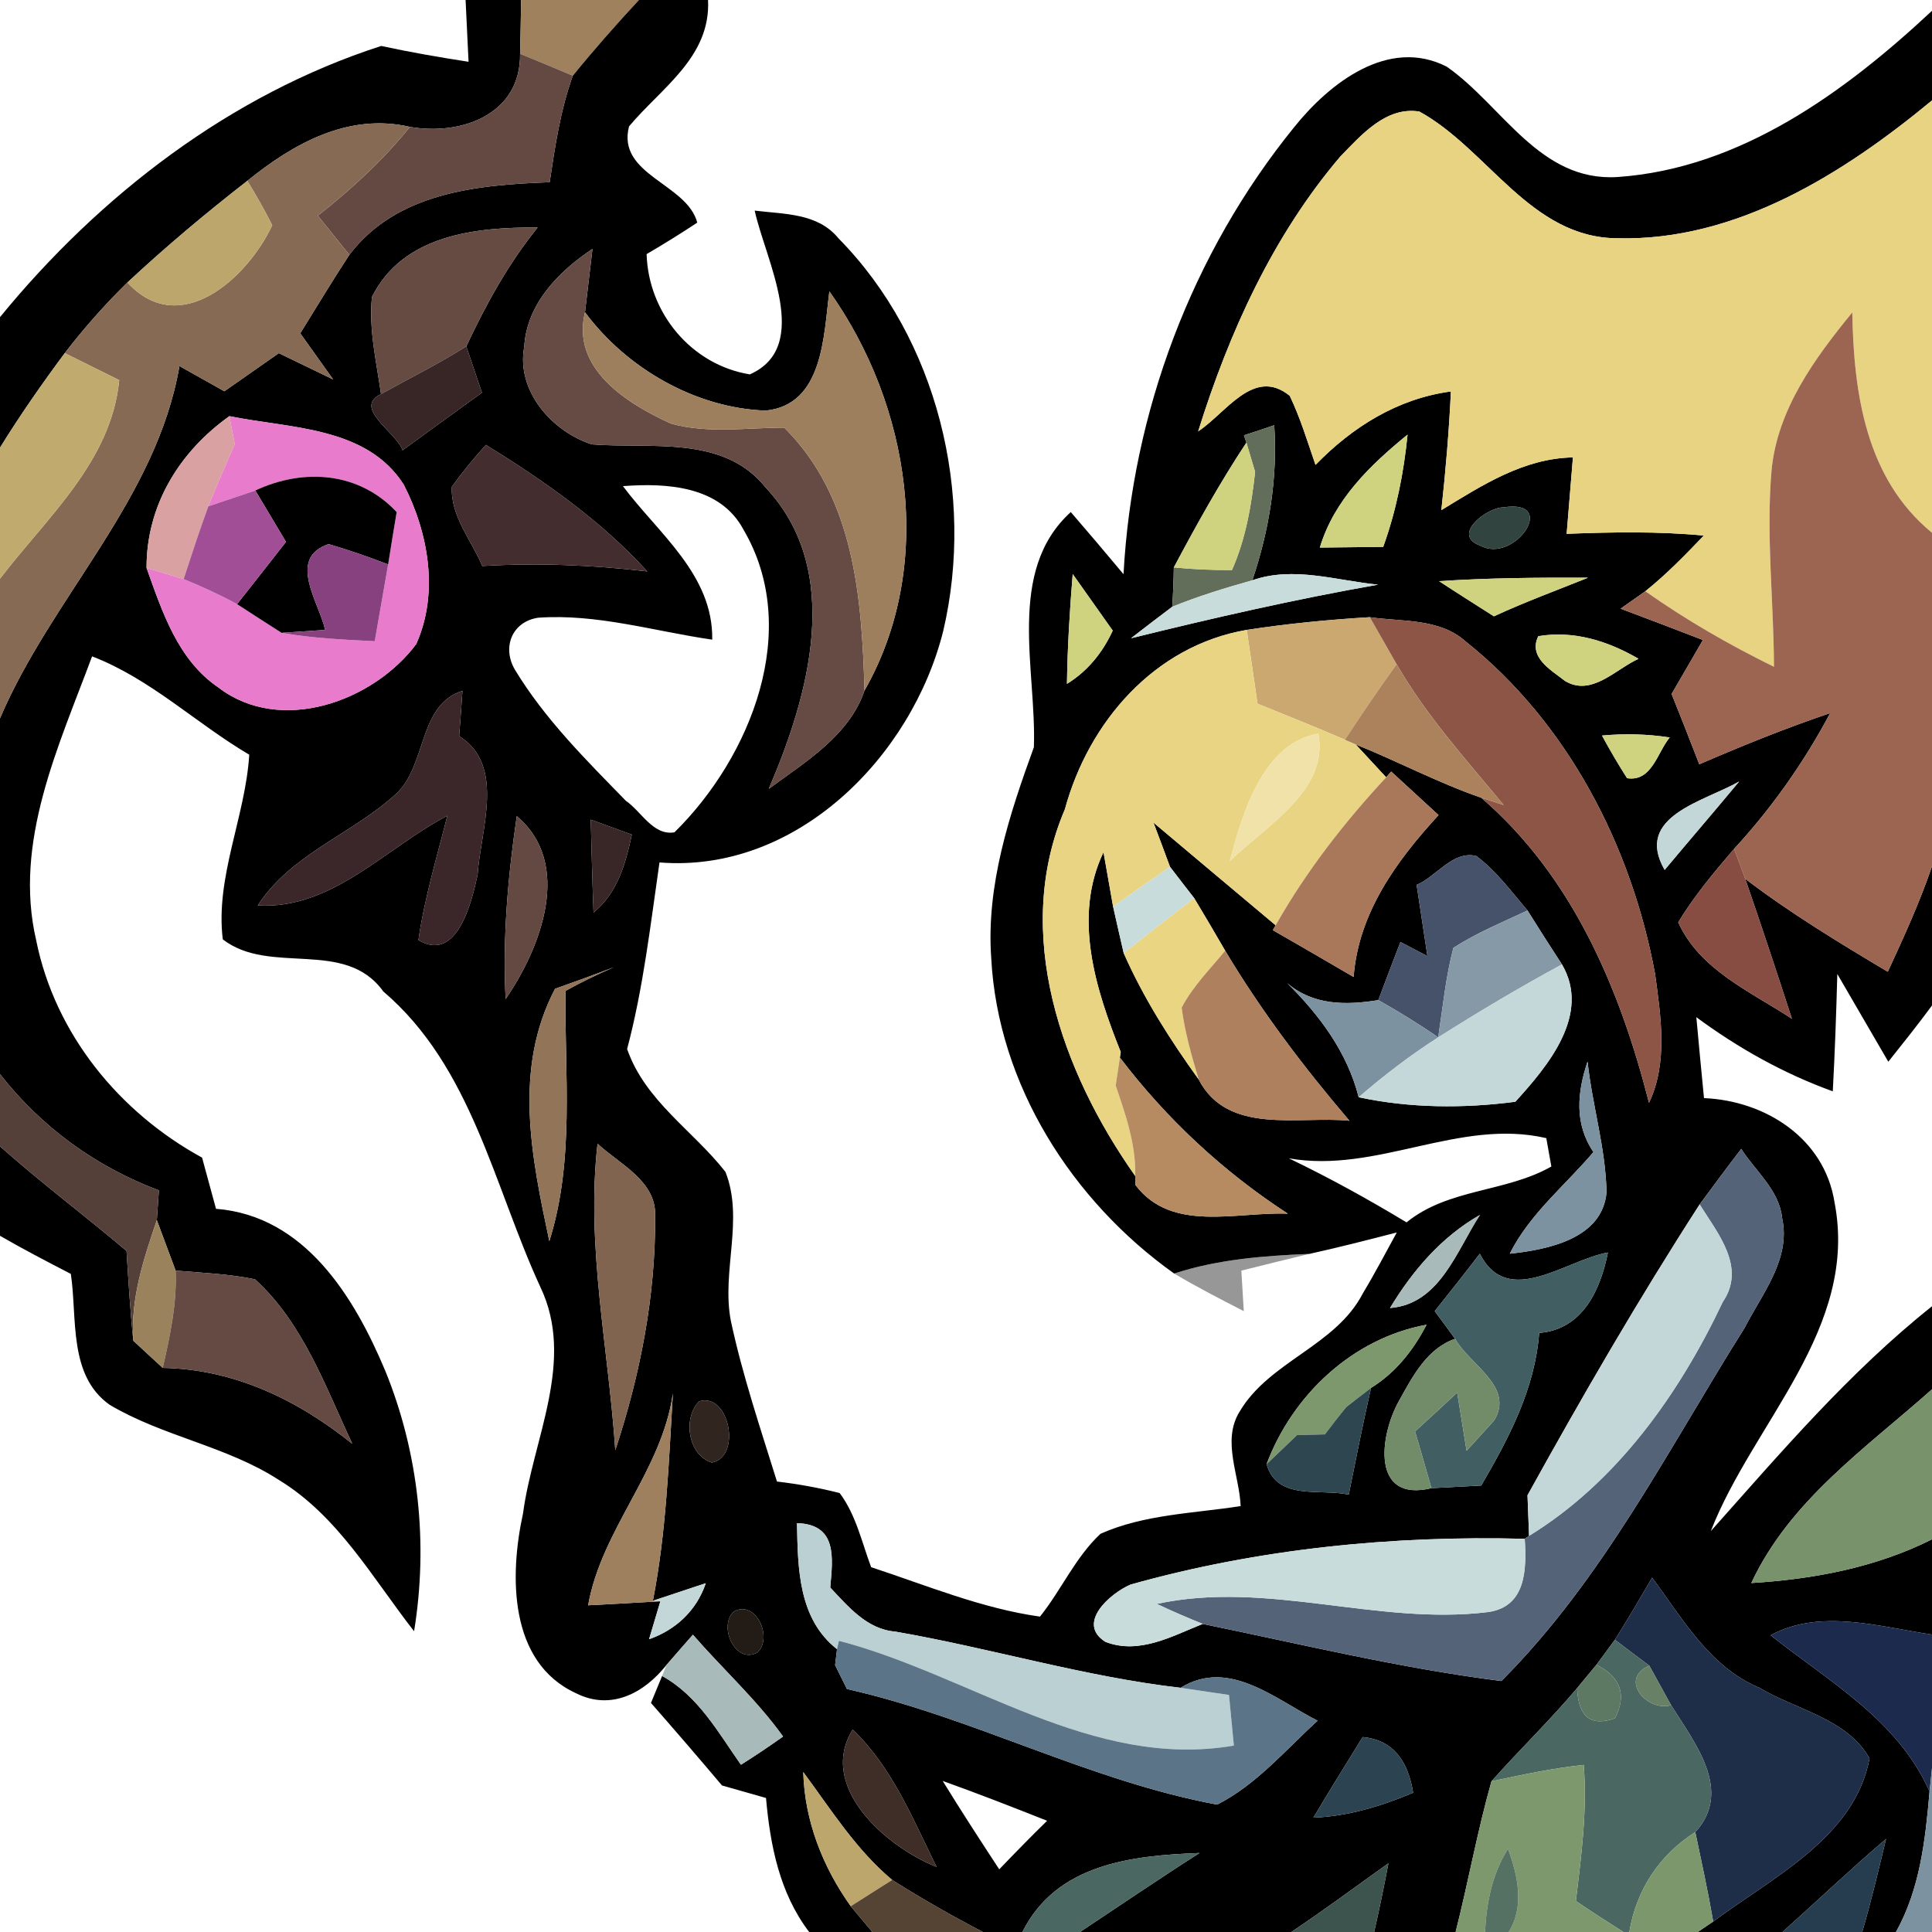 <?xml version="1.0" encoding="UTF-8" ?>
<!DOCTYPE svg PUBLIC "-//W3C//DTD SVG 1.1//EN" "http://www.w3.org/Graphics/SVG/1.1/DTD/svg11.dtd">
<svg width="111pt" height="111pt" viewBox="0 0 111 111" version="1.1" xmlns="http://www.w3.org/2000/svg">
<path fill="#000000" opacity="1.00" d=" M 26.75 0.00 L 29.94 0.00 C 29.93 0.77 29.90 2.32 29.88 3.09 C 29.93 6.56 26.52 7.81 23.55 7.29 C 20.02 6.47 16.85 8.25 14.21 10.39 C 11.83 12.24 9.52 14.18 7.32 16.23 C 6.02 17.50 4.82 18.86 3.72 20.29 C 2.41 22.05 1.15 23.86 0.00 25.72 L 0.00 18.22 C 5.73 11.22 13.23 5.44 21.90 2.64 C 23.56 3.00 25.24 3.29 26.92 3.55 C 26.88 2.66 26.79 0.89 26.75 0.00 Z" />
<path fill="#9f815e" opacity="1.00" d=" M 29.94 0.00 L 36.71 0.00 C 35.40 1.41 34.13 2.85 32.91 4.35 C 31.90 3.92 30.89 3.51 29.88 3.09 C 29.90 2.32 29.93 0.77 29.94 0.00 Z" />
<path fill="#000000" opacity="1.00" d=" M 36.71 0.00 L 40.68 0.00 C 40.84 3.28 38.00 5.04 36.14 7.26 C 35.42 10.06 39.47 10.54 40.06 12.79 C 39.11 13.42 38.14 14.02 37.15 14.60 C 37.25 17.97 39.71 20.96 43.08 21.51 C 46.70 19.91 43.96 14.89 43.36 12.10 C 45.04 12.31 46.98 12.23 48.17 13.69 C 53.88 19.48 56.03 28.42 54.19 36.26 C 52.38 43.48 45.76 50.18 37.89 49.55 C 37.37 53.14 36.96 56.76 36.03 60.27 C 37.07 63.26 39.82 64.95 41.68 67.33 C 42.76 70.06 41.44 73.06 41.99 75.89 C 42.66 79.02 43.69 82.07 44.64 85.12 C 45.85 85.26 47.06 85.48 48.24 85.78 C 49.18 87.03 49.51 88.60 50.05 90.04 C 53.25 91.09 56.40 92.41 59.75 92.88 C 60.98 91.35 61.78 89.47 63.23 88.12 C 65.75 87.00 68.59 86.95 71.28 86.53 C 71.21 84.77 70.19 82.78 71.21 81.12 C 72.92 78.20 76.75 77.34 78.31 74.29 C 79.00 73.15 79.61 71.97 80.25 70.81 C 78.58 71.24 76.91 71.67 75.23 72.04 C 72.60 72.15 69.97 72.35 67.46 73.17 C 61.60 69.00 57.34 62.33 56.95 55.06 C 56.65 50.87 57.99 46.81 59.40 42.93 C 59.56 38.48 57.79 32.81 61.52 29.42 C 62.54 30.60 63.55 31.79 64.55 32.99 C 65.05 23.69 68.48 14.54 74.36 7.30 C 76.38 4.78 79.77 2.12 83.12 3.83 C 86.32 6.06 88.45 10.46 92.94 10.17 C 99.99 9.68 106.00 5.29 111.00 0.62 L 111.00 5.77 C 105.92 9.97 99.76 13.86 92.93 13.69 C 87.93 13.67 85.50 8.58 81.55 6.41 C 79.63 6.10 78.21 7.76 77.00 9.00 C 73.13 13.55 70.61 19.11 68.84 24.78 C 70.44 23.74 72.03 21.06 74.10 22.74 C 74.71 24.01 75.12 25.38 75.58 26.71 C 77.70 24.53 80.30 22.90 83.36 22.49 C 83.25 24.77 83.06 27.05 82.81 29.31 C 85.14 27.89 87.53 26.33 90.37 26.28 C 90.25 27.74 90.13 29.20 90.01 30.67 C 92.63 30.57 95.26 30.52 97.89 30.77 C 96.82 31.89 95.74 33.00 94.53 33.97 C 94.18 34.22 93.47 34.72 93.11 34.97 C 94.69 35.56 96.26 36.16 97.84 36.77 C 97.24 37.80 96.64 38.84 96.04 39.87 C 96.58 41.22 97.11 42.56 97.63 43.91 C 100.11 42.84 102.60 41.83 105.15 40.97 C 103.65 43.79 101.80 46.42 99.63 48.77 C 98.48 50.11 97.34 51.47 96.42 52.99 C 97.66 55.73 100.58 56.97 102.95 58.53 C 102.08 55.84 101.19 53.16 100.27 50.49 C 102.87 52.47 105.66 54.16 108.46 55.83 C 109.38 53.84 110.29 51.85 111.00 49.77 L 111.00 57.77 C 110.19 58.87 109.34 59.93 108.49 61.00 C 107.51 59.32 106.54 57.64 105.56 55.96 C 105.50 58.21 105.42 60.45 105.30 62.70 C 102.48 61.68 99.87 60.22 97.46 58.44 C 97.60 59.99 97.75 61.54 97.90 63.09 C 101.42 63.24 104.82 65.39 105.40 69.08 C 106.80 76.32 100.73 81.72 98.29 87.97 C 102.31 83.46 106.24 78.84 111.00 75.05 L 111.00 79.82 C 107.21 83.20 102.84 86.19 100.62 90.95 C 104.20 90.73 107.77 90.06 111.00 88.44 L 111.00 93.91 C 107.98 93.47 104.59 92.40 101.73 93.95 C 105.08 96.62 109.03 98.80 110.86 102.93 C 110.62 105.70 110.31 108.53 108.93 111.00 L 106.99 111.00 C 107.51 109.23 107.93 107.44 108.36 105.65 C 106.33 107.38 104.40 109.22 102.41 111.00 L 97.54 111.00 L 98.43 110.40 C 101.84 107.85 106.56 105.58 107.41 101.03 C 106.14 98.74 103.20 98.24 101.09 96.97 C 98.24 95.79 96.67 93.00 94.92 90.64 C 94.22 91.84 93.52 93.04 92.78 94.21 C 92.51 94.57 91.98 95.29 91.72 95.65 C 91.44 95.98 90.89 96.65 90.61 96.99 C 89.05 98.84 87.30 100.53 85.69 102.34 C 84.88 105.20 84.36 108.12 83.63 111.00 L 78.95 111.00 C 79.25 109.69 79.52 108.37 79.77 107.05 C 77.92 108.37 76.09 109.73 74.19 111.00 L 62.05 111.00 C 64.34 109.48 66.60 107.94 68.92 106.46 C 65.01 106.61 60.70 107.08 58.74 111.00 L 56.47 111.00 C 54.69 110.07 52.95 109.08 51.26 108.01 C 49.18 106.27 47.74 103.96 46.15 101.81 C 46.23 104.61 47.26 107.25 48.88 109.52 C 49.19 109.89 49.81 110.63 50.12 111.00 L 46.49 111.00 C 44.79 108.77 44.25 106.02 44.01 103.30 C 43.38 103.12 42.11 102.76 41.48 102.58 C 40.13 100.98 38.77 99.40 37.40 97.84 L 38.04 96.29 C 40.11 97.43 41.26 99.53 42.57 101.39 C 43.40 100.87 44.20 100.33 44.99 99.77 C 43.47 97.65 41.52 95.89 39.81 93.92 C 39.30 94.49 38.80 95.08 38.29 95.66 C 37.01 97.27 35.11 98.30 33.09 97.28 C 29.22 95.50 29.27 90.51 30.05 86.95 C 30.62 82.66 33.08 78.18 31.04 73.93 C 28.36 68.12 27.11 61.30 22.02 56.96 C 19.82 53.89 15.52 56.07 12.80 53.97 C 12.36 50.40 14.10 46.93 14.32 43.36 C 11.25 41.55 8.65 39.00 5.29 37.71 C 3.37 42.89 0.76 48.37 2.08 54.03 C 3.16 59.40 6.85 63.91 11.61 66.51 C 11.88 67.49 12.14 68.47 12.41 69.45 C 17.52 69.85 20.36 74.52 22.14 78.77 C 24.06 83.49 24.61 88.70 23.79 93.72 C 21.40 90.66 19.42 87.09 16.01 85.02 C 13.01 83.08 9.36 82.53 6.30 80.71 C 3.91 79.02 4.45 75.72 4.07 73.19 C 2.70 72.48 1.33 71.77 0.00 71.00 L 0.00 65.86 C 2.35 67.95 4.87 69.84 7.27 71.87 C 7.38 73.59 7.48 75.32 7.66 77.03 C 8.08 77.42 8.92 78.20 9.35 78.59 C 13.45 78.66 17.10 80.43 20.24 82.95 C 18.69 79.65 17.41 76.01 14.65 73.50 C 13.15 73.19 11.62 73.13 10.09 73.00 C 9.82 72.28 9.28 70.83 9.01 70.10 C 9.04 69.67 9.10 68.82 9.13 68.39 C 5.52 67.04 2.37 64.75 0.00 61.71 L 0.00 41.27 C 2.97 34.30 8.98 28.73 10.31 21.03 C 11.17 21.51 12.03 22.00 12.89 22.48 C 13.93 21.75 14.98 21.02 16.02 20.29 C 17.06 20.79 18.10 21.30 19.14 21.80 C 18.51 20.91 17.88 20.03 17.25 19.15 C 18.19 17.64 19.10 16.12 20.07 14.64 C 22.80 11.05 27.42 10.62 31.58 10.47 C 31.89 8.40 32.20 6.32 32.91 4.35 C 34.13 2.85 35.40 1.41 36.71 0.00 M 21.37 17.06 C 21.18 18.93 21.63 20.79 21.89 22.64 C 20.24 23.44 22.78 24.84 23.13 25.87 C 24.65 24.76 26.16 23.66 27.69 22.56 C 27.39 21.67 27.09 20.79 26.79 19.90 C 27.92 17.49 29.21 15.14 30.89 13.07 C 27.33 13.05 23.16 13.48 21.37 17.06 M 30.12 19.92 C 29.64 22.46 31.73 24.80 34.00 25.53 C 37.39 25.80 41.55 24.97 43.98 28.00 C 48.50 32.80 46.47 39.96 44.17 45.32 C 46.27 43.78 48.80 42.25 49.67 39.67 C 53.77 32.48 52.30 23.28 47.65 16.74 C 47.32 19.26 47.31 23.26 43.99 23.59 C 39.97 23.45 36.01 21.17 33.61 17.94 C 33.72 17.03 33.93 15.21 34.04 14.30 C 32.10 15.59 30.26 17.46 30.12 19.92 M 8.42 32.63 C 9.32 35.15 10.22 37.92 12.55 39.50 C 16.11 42.23 21.44 40.31 23.91 37.01 C 25.23 34.08 24.62 30.62 23.20 27.85 C 21.07 24.49 16.65 24.62 13.18 23.91 C 10.30 25.96 8.41 29.04 8.42 32.63 M 71.47 25.01 L 71.61 25.43 C 70.08 27.74 68.74 30.16 67.44 32.60 C 67.43 33.35 67.40 34.10 67.35 34.86 C 66.75 35.31 65.57 36.21 64.98 36.67 C 69.68 35.51 74.40 34.43 79.18 33.59 C 76.78 33.36 74.32 32.51 71.95 33.34 C 72.92 30.47 73.41 27.47 73.21 24.43 C 72.78 24.58 71.91 24.87 71.47 25.01 M 75.83 31.46 C 77.04 31.45 78.26 31.43 79.47 31.42 C 80.22 29.34 80.65 27.17 80.87 24.97 C 78.72 26.72 76.65 28.72 75.83 31.46 M 25.96 27.97 C 25.88 29.66 27.09 31.04 27.71 32.52 C 30.87 32.33 34.04 32.46 37.19 32.83 C 34.52 29.90 31.27 27.63 27.92 25.56 C 27.22 26.32 26.56 27.13 25.96 27.97 M 35.79 27.93 C 37.83 30.66 40.98 33.02 40.92 36.75 C 37.60 36.27 34.30 35.25 30.92 35.49 C 29.40 35.72 28.84 37.21 29.58 38.47 C 31.29 41.30 33.66 43.65 35.96 46.01 C 36.84 46.61 37.53 48.03 38.75 47.82 C 43.14 43.50 46.09 36.16 42.71 30.42 C 41.37 27.91 38.29 27.74 35.79 27.93 M 86.38 29.15 C 85.45 29.14 83.36 30.73 85.03 31.34 C 87.01 32.44 89.59 28.65 86.38 29.15 M 61.63 32.98 C 61.46 35.08 61.33 37.18 61.30 39.29 C 62.49 38.56 63.35 37.49 63.93 36.23 C 63.16 35.15 62.40 34.06 61.63 32.98 M 82.68 33.39 C 83.73 34.08 84.78 34.74 85.83 35.41 C 87.60 34.59 89.43 33.92 91.24 33.19 C 88.38 33.18 85.53 33.20 82.68 33.39 M 71.63 36.19 C 66.33 37.10 62.55 41.47 61.18 46.50 C 58.14 53.62 61.00 61.58 65.22 67.56 L 65.24 68.09 C 67.33 70.84 71.04 69.61 73.99 69.73 C 70.28 67.32 67.02 64.28 64.34 60.76 L 64.39 60.44 C 62.95 56.84 61.62 52.69 63.40 48.96 C 63.54 49.74 63.81 51.30 63.95 52.08 C 64.15 52.97 64.35 53.86 64.56 54.76 C 65.70 57.34 67.22 59.73 68.87 62.02 C 70.54 65.24 74.60 64.10 77.53 64.39 C 74.91 61.32 72.47 58.10 70.39 54.62 C 69.81 53.61 69.21 52.60 68.61 51.60 C 68.14 51.00 67.68 50.40 67.22 49.80 C 66.91 48.95 66.59 48.11 66.27 47.26 C 68.61 49.23 70.95 51.20 73.29 53.16 L 73.13 53.44 C 74.68 54.33 76.23 55.23 77.77 56.13 C 78.05 52.45 80.23 49.46 82.65 46.83 C 81.74 46.00 80.84 45.16 79.93 44.33 L 79.64 44.66 C 79.20 44.18 78.33 43.24 77.89 42.77 C 80.31 43.74 82.63 44.98 85.10 45.83 C 90.34 50.34 93.07 56.80 94.74 63.36 C 95.84 61.05 95.42 58.40 95.09 55.96 C 93.74 48.63 90.08 41.53 84.19 36.84 C 82.69 35.51 80.55 35.73 78.70 35.46 C 76.34 35.60 73.98 35.83 71.63 36.19 M 88.38 36.55 C 87.79 37.77 89.11 38.49 89.91 39.12 C 91.44 40.05 92.84 38.43 94.14 37.85 C 92.39 36.83 90.43 36.21 88.38 36.55 M 22.79 45.58 C 20.27 47.91 16.74 49.04 14.81 52.02 C 19.09 52.27 22.16 48.71 25.70 46.87 C 25.10 49.24 24.39 51.59 24.04 54.01 C 26.27 55.34 27.11 51.80 27.44 50.25 C 27.61 47.68 29.06 43.97 26.38 42.29 C 26.45 41.42 26.51 40.56 26.57 39.69 C 24.03 40.50 24.52 43.93 22.79 45.58 M 92.04 42.26 C 92.49 43.09 92.97 43.91 93.48 44.71 C 94.91 44.93 95.22 43.22 95.93 42.37 C 94.64 42.17 93.34 42.14 92.04 42.26 M 95.64 49.98 C 97.06 48.28 98.51 46.60 99.92 44.90 C 97.92 46.05 93.86 46.89 95.64 49.98 M 29.69 46.89 C 29.18 50.37 28.87 53.89 29.05 57.40 C 31.07 54.46 32.94 49.63 29.69 46.89 M 33.94 47.09 C 33.99 48.87 34.03 50.65 34.10 52.43 C 35.48 51.30 35.95 49.62 36.30 47.95 C 35.71 47.73 34.53 47.31 33.94 47.09 M 81.39 50.84 C 81.60 52.20 81.80 53.57 82.01 54.93 C 81.62 54.73 80.85 54.32 80.46 54.12 C 80.03 55.23 79.61 56.34 79.19 57.46 C 77.33 57.76 75.45 57.77 73.95 56.48 C 75.81 58.32 77.41 60.46 78.06 63.04 C 81.01 63.67 84.07 63.69 87.06 63.30 C 88.94 61.24 91.42 58.28 89.74 55.41 C 89.07 54.38 88.41 53.35 87.76 52.31 C 86.83 51.22 85.97 50.04 84.82 49.18 C 83.47 48.85 82.53 50.36 81.39 50.84 M 31.89 56.81 C 29.47 61.43 30.54 66.48 31.56 71.31 C 33.03 66.66 32.43 61.72 32.49 56.93 C 33.39 56.43 34.32 55.98 35.27 55.57 C 34.15 56.00 33.02 56.41 31.89 56.81 M 91.55 66.19 C 89.92 68.11 87.89 69.74 86.74 72.03 C 88.90 71.80 92.07 71.18 92.30 68.50 C 92.25 65.96 91.48 63.50 91.21 60.99 C 90.62 62.75 90.44 64.56 91.55 66.19 M 74.05 66.55 C 76.36 67.66 78.61 68.90 80.81 70.23 C 83.22 68.27 86.52 68.51 89.13 67.02 C 89.06 66.61 88.91 65.80 88.84 65.39 C 83.84 64.23 79.10 67.44 74.05 66.55 M 34.33 65.71 C 33.66 71.61 34.96 77.45 35.35 83.32 C 36.78 79.00 37.67 74.46 37.64 69.89 C 37.73 67.85 35.61 66.90 34.33 65.71 M 97.65 69.20 C 94.14 74.64 90.89 80.25 87.76 85.91 C 87.78 86.50 87.83 87.66 87.85 88.24 C 87.79 88.28 87.66 88.37 87.60 88.41 C 80.00 88.21 72.28 88.98 64.95 91.04 C 63.79 91.54 61.81 93.26 63.51 94.33 C 65.45 95.08 67.34 94.00 69.10 93.30 C 74.80 94.47 80.47 95.85 86.26 96.58 C 92.12 90.71 95.86 83.23 100.24 76.28 C 101.24 74.32 102.90 72.34 102.39 69.99 C 102.23 68.38 100.86 67.29 100.04 66.01 C 99.23 67.06 98.44 68.13 97.65 69.20 M 79.86 75.15 C 82.72 74.93 83.68 71.86 85.03 69.80 C 82.82 71.06 81.16 73.00 79.86 75.15 M 85.02 72.03 C 84.17 73.14 83.30 74.24 82.43 75.33 C 82.73 75.73 83.31 76.52 83.60 76.92 C 81.99 77.47 81.16 79.08 80.38 80.48 C 79.25 82.49 78.77 86.34 82.24 85.50 C 82.95 85.46 84.39 85.39 85.10 85.35 C 86.69 82.63 88.19 79.79 88.43 76.58 C 90.92 76.39 91.95 74.12 92.38 71.96 C 89.93 72.40 86.63 75.20 85.02 72.03 M 72.77 84.12 C 73.37 86.24 75.84 85.51 77.49 85.87 C 77.90 83.82 78.31 81.78 78.77 79.74 C 80.18 78.87 81.20 77.58 81.96 76.11 C 77.71 76.89 74.26 80.15 72.77 84.12 M 38.66 80.05 C 38.03 84.52 34.57 87.84 33.79 92.23 C 34.83 92.18 36.90 92.06 37.94 92.00 C 37.78 92.55 37.45 93.64 37.29 94.18 C 38.83 93.64 40.02 92.53 40.55 90.96 C 39.79 91.21 38.27 91.72 37.51 91.97 C 38.28 88.04 38.42 84.03 38.66 80.05 M 40.17 80.51 C 39.21 81.47 39.53 83.61 40.90 84.03 C 42.63 83.70 41.90 79.98 40.17 80.51 M 45.79 87.51 C 45.84 90.10 45.86 93.00 48.09 94.75 L 47.98 95.67 C 48.15 96.01 48.49 96.70 48.66 97.04 C 55.92 98.67 62.59 102.32 69.93 103.68 C 72.18 102.54 73.85 100.55 75.70 98.86 C 73.27 97.63 70.61 95.25 67.83 96.97 C 62.28 96.33 56.92 94.69 51.43 93.74 C 49.81 93.61 48.73 92.30 47.70 91.21 C 47.85 89.51 48.12 87.58 45.79 87.51 M 42.17 92.58 C 41.24 93.41 42.24 95.65 43.52 94.94 C 44.42 94.10 43.44 91.90 42.17 92.58 M 53.81 107.26 C 52.44 104.50 51.26 101.54 48.99 99.37 C 46.95 102.66 50.93 106.12 53.81 107.26 M 78.29 99.80 C 77.34 101.34 76.38 102.88 75.46 104.43 C 77.46 104.35 79.36 103.77 81.19 103.00 C 80.92 101.30 80.13 99.97 78.29 99.80 M 54.16 102.32 C 55.21 104.03 56.31 105.72 57.41 107.40 C 58.31 106.46 59.23 105.52 60.16 104.61 C 58.17 103.82 56.17 103.04 54.16 102.32 Z" />
<path fill="#644943" opacity="1.00" d=" M 29.88 3.09 C 30.89 3.51 31.90 3.92 32.91 4.35 C 32.20 6.32 31.89 8.40 31.58 10.47 C 27.42 10.62 22.80 11.05 20.07 14.64 C 19.47 13.89 18.86 13.14 18.26 12.39 C 20.19 10.88 22.01 9.20 23.55 7.29 C 26.52 7.81 29.93 6.56 29.88 3.09 Z" />
<path fill="#e8d382" opacity="1.00" d=" M 77.00 9.00 C 78.21 7.76 79.63 6.10 81.55 6.41 C 85.50 8.58 87.93 13.67 92.93 13.69 C 99.76 13.86 105.92 9.97 111.00 5.77 L 111.00 30.61 C 107.19 27.49 106.50 22.57 106.42 17.95 C 104.26 20.59 102.11 23.52 101.78 27.04 C 101.46 30.79 101.91 34.56 101.92 38.31 C 99.35 37.05 96.87 35.62 94.53 33.97 C 95.74 33.00 96.82 31.89 97.89 30.77 C 95.26 30.52 92.63 30.57 90.01 30.67 C 90.13 29.20 90.25 27.74 90.37 26.28 C 87.53 26.33 85.14 27.89 82.81 29.31 C 83.06 27.05 83.25 24.77 83.36 22.49 C 80.30 22.90 77.70 24.53 75.58 26.71 C 75.12 25.38 74.71 24.01 74.10 22.74 C 72.03 21.06 70.44 23.74 68.84 24.78 C 70.61 19.11 73.13 13.55 77.00 9.00 Z" />
<path fill="#876a53" opacity="1.00" d=" M 14.21 10.39 C 16.85 8.25 20.02 6.47 23.55 7.29 C 22.01 9.20 20.19 10.88 18.26 12.39 C 18.86 13.14 19.47 13.89 20.07 14.64 C 19.10 16.12 18.19 17.64 17.25 19.15 C 17.88 20.03 18.51 20.91 19.14 21.80 C 18.10 21.30 17.06 20.79 16.02 20.29 C 14.98 21.02 13.93 21.75 12.89 22.48 C 12.03 22.00 11.17 21.51 10.31 21.03 C 8.98 28.73 2.97 34.30 0.00 41.27 L 0.00 33.25 C 2.69 29.72 6.39 26.53 6.85 21.84 C 6.07 21.45 4.50 20.68 3.72 20.29 C 4.82 18.86 6.02 17.50 7.32 16.23 C 10.34 19.52 14.23 15.96 15.64 12.94 C 15.20 12.07 14.72 11.22 14.21 10.39 Z" />
<path fill="#bca66c" opacity="1.00" d=" M 7.32 16.23 C 9.52 14.18 11.83 12.24 14.21 10.39 C 14.72 11.22 15.20 12.07 15.64 12.94 C 14.23 15.96 10.34 19.52 7.32 16.23 Z" />
<path fill="#664b43" opacity="1.00" d=" M 21.37 17.06 C 23.16 13.48 27.33 13.05 30.89 13.07 C 29.21 15.14 27.92 17.49 26.79 19.90 C 25.21 20.90 23.53 21.73 21.89 22.64 C 21.63 20.79 21.18 18.93 21.37 17.06 Z" />
<path fill="#664a44" opacity="1.00" d=" M 30.12 19.92 C 30.26 17.46 32.10 15.59 34.04 14.30 C 33.93 15.21 33.72 17.03 33.61 17.94 C 32.81 21.18 36.01 23.18 38.53 24.33 C 40.64 24.93 42.89 24.57 45.06 24.57 C 49.09 28.58 49.51 34.31 49.67 39.67 C 48.80 42.25 46.27 43.78 44.17 45.32 C 46.47 39.96 48.50 32.80 43.98 28.00 C 41.55 24.97 37.39 25.80 34.00 25.53 C 31.73 24.80 29.64 22.46 30.12 19.92 Z" />
<path fill="#9d7f5d" opacity="1.00" d=" M 47.65 16.74 C 52.30 23.28 53.77 32.48 49.67 39.67 C 49.51 34.31 49.09 28.58 45.06 24.57 C 42.89 24.57 40.64 24.93 38.53 24.33 C 36.01 23.18 32.81 21.18 33.61 17.94 C 36.01 21.17 39.97 23.45 43.99 23.59 C 47.31 23.26 47.32 19.26 47.65 16.74 Z" />
<path fill="#9c6552" opacity="1.00" d=" M 101.78 27.04 C 102.11 23.52 104.26 20.59 106.42 17.95 C 106.50 22.57 107.19 27.49 111.00 30.61 L 111.00 49.77 C 110.29 51.85 109.38 53.84 108.46 55.83 C 105.66 54.16 102.87 52.47 100.27 50.49 C 100.11 50.06 99.79 49.20 99.63 48.77 C 101.80 46.42 103.65 43.79 105.15 40.97 C 102.60 41.83 100.11 42.84 97.63 43.91 C 97.11 42.56 96.58 41.22 96.04 39.87 C 96.64 38.84 97.24 37.80 97.84 36.77 C 96.26 36.16 94.69 35.56 93.11 34.97 C 93.47 34.72 94.18 34.22 94.53 33.97 C 96.87 35.62 99.35 37.05 101.92 38.31 C 101.91 34.56 101.46 30.79 101.78 27.04 Z" />
<path fill="#382626" opacity="1.00" d=" M 21.89 22.64 C 23.53 21.73 25.21 20.90 26.79 19.90 C 27.09 20.79 27.39 21.67 27.69 22.56 C 26.16 23.66 24.65 24.76 23.13 25.87 C 22.78 24.84 20.24 23.44 21.89 22.64 Z" />
<path fill="#c0aa6d" opacity="1.00" d=" M 0.00 25.72 C 1.15 23.86 2.41 22.05 3.72 20.29 C 4.50 20.68 6.07 21.45 6.85 21.84 C 6.39 26.53 2.69 29.72 0.00 33.25 L 0.00 25.72 Z" />
<path fill="#d9a1a1" opacity="1.00" d=" M 8.42 32.63 C 8.41 29.04 10.30 25.96 13.18 23.91 C 13.25 24.31 13.41 25.11 13.49 25.51 C 12.97 26.70 12.45 27.89 11.97 29.09 C 11.46 30.47 11.01 31.87 10.55 33.27 C 10.02 33.11 8.95 32.79 8.42 32.63 Z" />
<path fill="#e97bcc" opacity="1.00" d=" M 13.18 23.91 C 16.65 24.62 21.07 24.49 23.20 27.85 C 24.62 30.62 25.23 34.08 23.91 37.01 C 21.44 40.31 16.11 42.23 12.55 39.50 C 10.22 37.92 9.32 35.15 8.42 32.63 C 8.95 32.79 10.02 33.11 10.55 33.27 C 11.60 33.70 12.63 34.17 13.62 34.71 C 14.26 35.13 15.54 35.95 16.18 36.36 C 17.95 36.67 19.74 36.75 21.53 36.84 C 21.79 35.37 22.04 33.90 22.30 32.43 C 22.42 31.67 22.66 30.17 22.79 29.42 C 20.63 27.11 17.45 26.88 14.67 28.18 C 14.00 28.41 12.65 28.86 11.97 29.09 C 12.45 27.89 12.97 26.70 13.49 25.51 C 13.41 25.11 13.25 24.31 13.18 23.91 Z" />
<path fill="#626e5a" opacity="1.00" d=" M 71.47 25.01 C 71.91 24.87 72.78 24.58 73.21 24.43 C 73.41 27.47 72.92 30.47 71.95 33.34 C 70.39 33.78 68.85 34.25 67.35 34.86 C 67.40 34.10 67.43 33.35 67.44 32.60 C 68.55 32.71 69.66 32.76 70.78 32.75 C 71.57 30.97 71.90 29.03 72.11 27.11 C 71.99 26.69 71.73 25.85 71.61 25.43 L 71.47 25.01 Z" />
<path fill="#cfd27f" opacity="1.00" d=" M 75.83 31.46 C 76.65 28.72 78.72 26.72 80.87 24.97 C 80.65 27.17 80.22 29.34 79.47 31.42 C 78.26 31.43 77.04 31.45 75.83 31.46 Z" />
<path fill="#432d2e" opacity="1.00" d=" M 25.96 27.97 C 26.56 27.13 27.22 26.32 27.92 25.56 C 31.27 27.63 34.52 29.90 37.19 32.83 C 34.04 32.46 30.87 32.33 27.71 32.52 C 27.09 31.04 25.88 29.66 25.96 27.97 Z" />
<path fill="#cfd27f" opacity="1.00" d=" M 71.61 25.43 C 71.73 25.85 71.99 26.69 72.11 27.11 C 71.90 29.03 71.57 30.97 70.78 32.75 C 69.66 32.76 68.55 32.71 67.44 32.60 C 68.74 30.16 70.08 27.74 71.61 25.43 Z" />
<path fill="#000000" opacity="1.00" d=" M 14.67 28.18 C 17.45 26.88 20.63 27.11 22.79 29.42 C 22.66 30.17 22.42 31.67 22.30 32.43 C 21.17 31.99 20.04 31.60 18.88 31.26 C 16.47 32.07 18.34 34.62 18.68 36.19 C 18.05 36.23 16.80 36.32 16.18 36.36 C 15.54 35.95 14.26 35.13 13.62 34.71 C 14.56 33.52 15.50 32.33 16.43 31.13 C 15.99 30.39 15.11 28.92 14.67 28.18 Z" />
<path fill="#a24e96" opacity="1.00" d=" M 11.97 29.09 C 12.65 28.86 14.00 28.41 14.67 28.18 C 15.11 28.92 15.99 30.39 16.43 31.13 C 15.50 32.33 14.56 33.52 13.62 34.71 C 12.63 34.17 11.60 33.70 10.55 33.27 C 11.01 31.87 11.46 30.47 11.97 29.09 Z" />
<path fill="#31443f" opacity="1.00" d=" M 86.38 29.15 C 89.59 28.65 87.01 32.44 85.03 31.34 C 83.36 30.73 85.45 29.14 86.38 29.15 Z" />
<path fill="#87417f" opacity="1.00" d=" M 18.68 36.19 C 18.34 34.62 16.47 32.07 18.88 31.26 C 20.04 31.60 21.17 31.99 22.30 32.43 C 22.04 33.90 21.79 35.37 21.53 36.84 C 19.74 36.75 17.95 36.67 16.18 36.36 C 16.80 36.32 18.05 36.23 18.68 36.19 Z" />
<path fill="#cfd27f" opacity="1.00" d=" M 61.63 32.98 C 62.40 34.06 63.16 35.15 63.93 36.23 C 63.35 37.49 62.49 38.56 61.30 39.29 C 61.33 37.18 61.46 35.08 61.63 32.98 Z" />
<path fill="#c8dcdc" opacity="1.00" d=" M 71.95 33.34 C 74.32 32.51 76.78 33.36 79.18 33.59 C 74.40 34.43 69.68 35.51 64.98 36.67 C 65.57 36.21 66.75 35.31 67.35 34.86 C 68.85 34.25 70.39 33.78 71.95 33.34 Z" />
<path fill="#cfd27f" opacity="1.00" d=" M 82.68 33.39 C 85.53 33.20 88.38 33.18 91.24 33.19 C 89.43 33.92 87.60 34.59 85.83 35.41 C 84.78 34.74 83.73 34.08 82.68 33.39 Z" />
<path fill="#cba870" opacity="1.00" d=" M 71.63 36.19 C 73.98 35.83 76.34 35.60 78.70 35.46 C 79.09 36.13 79.85 37.48 80.24 38.16 C 79.22 39.58 78.23 41.03 77.27 42.50 C 75.61 41.78 73.93 41.11 72.25 40.43 C 72.04 39.02 71.84 37.60 71.63 36.19 Z" />
<path fill="#8d5546" opacity="1.00" d=" M 78.70 35.46 C 80.55 35.73 82.69 35.51 84.19 36.84 C 90.08 41.53 93.74 48.63 95.09 55.96 C 95.42 58.40 95.84 61.05 94.74 63.36 C 93.07 56.80 90.34 50.34 85.10 45.83 L 86.39 46.25 C 84.23 43.64 81.94 41.11 80.24 38.16 C 79.85 37.48 79.09 36.13 78.70 35.46 Z" />
<path fill="#cfd27f" opacity="1.00" d=" M 88.38 36.55 C 90.43 36.21 92.39 36.83 94.14 37.85 C 92.84 38.43 91.44 40.05 89.91 39.12 C 89.11 38.49 87.79 37.77 88.38 36.55 Z" />
<path fill="#e9d483" opacity="1.00" d=" M 61.18 46.50 C 62.55 41.47 66.33 37.10 71.63 36.19 C 71.84 37.60 72.04 39.02 72.25 40.43 C 73.93 41.11 75.61 41.78 77.27 42.50 C 77.42 42.57 77.73 42.70 77.89 42.77 C 78.33 43.24 79.20 44.18 79.64 44.66 C 77.23 47.25 75.04 50.07 73.29 53.16 C 70.95 51.20 68.61 49.23 66.27 47.26 C 66.59 48.11 66.91 48.95 67.22 49.80 C 66.13 50.55 65.04 51.32 63.95 52.08 C 63.81 51.30 63.54 49.74 63.40 48.96 C 61.62 52.69 62.95 56.84 64.39 60.44 L 64.34 60.76 C 64.28 61.16 64.16 61.97 64.10 62.37 C 64.67 64.05 65.27 65.76 65.22 67.56 C 61.00 61.58 58.14 53.62 61.18 46.50 M 70.66 49.47 C 72.69 47.47 76.38 45.41 75.74 42.15 C 72.57 42.69 71.37 46.73 70.66 49.47 Z" />
<path fill="#ac825c" opacity="1.00" d=" M 80.24 38.16 C 81.94 41.11 84.23 43.64 86.39 46.25 L 85.10 45.83 C 82.63 44.98 80.31 43.74 77.89 42.77 C 77.73 42.70 77.42 42.57 77.27 42.50 C 78.23 41.03 79.22 39.58 80.24 38.16 Z" />
<path fill="#3b2629" opacity="1.00" d=" M 22.79 45.58 C 24.52 43.93 24.03 40.50 26.57 39.69 C 26.51 40.56 26.45 41.42 26.38 42.29 C 29.06 43.97 27.61 47.68 27.44 50.25 C 27.11 51.80 26.27 55.34 24.04 54.01 C 24.39 51.59 25.10 49.24 25.70 46.87 C 22.16 48.71 19.09 52.27 14.81 52.02 C 16.74 49.04 20.27 47.91 22.79 45.58 Z" />
<path fill="#f1e2a9" opacity="1.00" d=" M 70.66 49.47 C 71.37 46.73 72.57 42.69 75.74 42.15 C 76.38 45.41 72.69 47.47 70.66 49.47 Z" />
<path fill="#cfd27f" opacity="1.00" d=" M 92.04 42.26 C 93.34 42.14 94.64 42.17 95.93 42.37 C 95.22 43.22 94.91 44.93 93.48 44.71 C 92.97 43.91 92.49 43.09 92.04 42.26 Z" />
<path fill="#a9785a" opacity="1.00" d=" M 79.64 44.66 L 79.93 44.33 C 80.84 45.16 81.74 46.00 82.65 46.83 C 80.23 49.46 78.05 52.45 77.77 56.13 C 76.23 55.23 74.68 54.33 73.13 53.44 L 73.29 53.16 C 75.04 50.07 77.23 47.25 79.64 44.66 Z" />
<path fill="#c3d7d8" opacity="1.00" d=" M 95.64 49.98 C 93.86 46.89 97.92 46.05 99.92 44.90 C 98.51 46.60 97.06 48.28 95.64 49.98 Z" />
<path fill="#644943" opacity="1.00" d=" M 29.69 46.89 C 32.94 49.63 31.07 54.46 29.05 57.40 C 28.87 53.89 29.18 50.37 29.69 46.89 Z" />
<path fill="#392727" opacity="1.00" d=" M 33.94 47.09 C 34.53 47.31 35.71 47.73 36.30 47.95 C 35.95 49.62 35.48 51.30 34.10 52.43 C 34.03 50.65 33.99 48.87 33.94 47.09 Z" />
<path fill="#45526a" opacity="1.00" d=" M 81.39 50.84 C 82.53 50.36 83.47 48.85 84.82 49.18 C 85.97 50.04 86.83 51.22 87.76 52.31 C 86.32 52.99 84.84 53.59 83.50 54.46 C 83.06 56.14 82.89 57.89 82.63 59.60 C 81.52 58.83 80.36 58.12 79.19 57.46 C 79.61 56.34 80.03 55.23 80.46 54.12 C 80.85 54.32 81.62 54.73 82.01 54.93 C 81.80 53.57 81.60 52.20 81.39 50.84 Z" />
<path fill="#874d42" opacity="1.00" d=" M 96.42 52.99 C 97.34 51.47 98.48 50.11 99.63 48.77 C 99.79 49.20 100.11 50.06 100.27 50.49 C 101.19 53.16 102.08 55.84 102.95 58.53 C 100.58 56.97 97.66 55.73 96.42 52.99 Z" />
<path fill="#c8dcdc" opacity="1.00" d=" M 63.95 52.08 C 65.04 51.32 66.13 50.55 67.22 49.80 C 67.68 50.40 68.14 51.00 68.61 51.60 C 67.25 52.65 65.90 53.70 64.56 54.76 C 64.35 53.86 64.15 52.97 63.95 52.08 Z" />
<path fill="#ead583" opacity="1.00" d=" M 64.56 54.76 C 65.90 53.70 67.25 52.65 68.61 51.60 C 69.21 52.60 69.81 53.61 70.39 54.62 C 69.52 55.68 68.53 56.67 67.89 57.89 C 68.07 59.30 68.46 60.66 68.87 62.02 C 67.22 59.73 65.70 57.34 64.56 54.76 Z" />
<path fill="#859aa6" opacity="1.00" d=" M 83.50 54.46 C 84.84 53.59 86.32 52.99 87.76 52.31 C 88.41 53.35 89.07 54.38 89.74 55.41 C 87.32 56.72 84.95 58.13 82.63 59.60 C 82.89 57.89 83.06 56.14 83.50 54.46 Z" />
<path fill="#927458" opacity="1.00" d=" M 31.89 56.81 C 33.02 56.41 34.15 56.00 35.27 55.57 C 34.32 55.98 33.39 56.43 32.49 56.93 C 32.43 61.72 33.03 66.66 31.56 71.31 C 30.54 66.48 29.47 61.43 31.89 56.81 Z" />
<path fill="#af805e" opacity="1.00" d=" M 67.89 57.89 C 68.53 56.67 69.52 55.68 70.39 54.62 C 72.47 58.10 74.91 61.32 77.53 64.39 C 74.60 64.10 70.54 65.24 68.87 62.02 C 68.46 60.66 68.07 59.30 67.89 57.89 Z" />
<path fill="#7c92a0" opacity="1.00" d=" M 73.95 56.48 C 75.45 57.77 77.33 57.76 79.19 57.46 C 80.36 58.12 81.52 58.83 82.63 59.60 C 81.02 60.63 79.51 61.79 78.06 63.04 C 77.41 60.46 75.81 58.32 73.95 56.48 Z" />
<path fill="#c4d8d9" opacity="1.00" d=" M 82.63 59.60 C 84.95 58.13 87.32 56.72 89.74 55.41 C 91.42 58.28 88.94 61.24 87.06 63.30 C 84.07 63.69 81.01 63.67 78.06 63.04 C 79.51 61.79 81.02 60.63 82.63 59.60 Z" />
<path fill="#b68b62" opacity="1.00" d=" M 64.10 62.37 C 64.16 61.97 64.28 61.16 64.34 60.76 C 67.02 64.28 70.28 67.32 73.99 69.73 C 71.04 69.61 67.33 70.84 65.24 68.09 L 65.22 67.56 C 65.27 65.76 64.67 64.05 64.10 62.37 Z" />
<path fill="#7c92a0" opacity="1.00" d=" M 91.55 66.19 C 90.44 64.56 90.62 62.75 91.21 60.99 C 91.48 63.50 92.25 65.96 92.30 68.50 C 92.07 71.18 88.90 71.80 86.74 72.03 C 87.89 69.74 89.92 68.11 91.55 66.19 Z" />
<path fill="#553f39" opacity="1.00" d=" M 0.00 61.71 C 2.37 64.75 5.52 67.04 9.13 68.39 C 9.10 68.82 9.04 69.67 9.01 70.10 C 8.25 72.34 7.49 74.63 7.66 77.03 C 7.48 75.32 7.38 73.59 7.27 71.87 C 4.87 69.84 2.35 67.95 0.00 65.86 L 0.00 61.71 Z" />
<path fill="#816450" opacity="1.00" d=" M 34.33 65.71 C 35.61 66.90 37.73 67.85 37.64 69.89 C 37.67 74.46 36.78 79.00 35.35 83.32 C 34.96 77.45 33.66 71.61 34.33 65.71 Z" />
<path fill="#556379" opacity="1.00" d=" M 97.65 69.20 C 98.44 68.13 99.23 67.06 100.04 66.01 C 100.86 67.29 102.23 68.38 102.39 69.99 C 102.90 72.34 101.24 74.32 100.24 76.28 C 95.86 83.23 92.12 90.71 86.26 96.58 C 80.47 95.85 74.80 94.47 69.10 93.30 C 68.21 92.94 67.33 92.56 66.46 92.15 C 72.80 90.78 79.14 93.40 85.48 92.62 C 87.69 92.32 87.71 90.15 87.60 88.41 C 87.66 88.37 87.79 88.28 87.85 88.24 C 92.90 85.14 96.48 80.08 98.98 74.80 C 100.34 72.81 98.69 70.86 97.65 69.20 Z" />
<path fill="#a9baba" opacity="1.00" d=" M 79.86 75.15 C 81.16 73.00 82.82 71.06 85.03 69.80 C 83.68 71.86 82.72 74.93 79.86 75.15 Z" />
<path fill="#c3d7d8" opacity="1.00" d=" M 97.65 69.20 C 98.69 70.86 100.34 72.81 98.98 74.80 C 96.48 80.08 92.90 85.14 87.85 88.24 C 87.83 87.66 87.78 86.50 87.76 85.91 C 90.89 80.25 94.14 74.64 97.65 69.20 Z" />
<path fill="#9a835c" opacity="1.00" d=" M 7.66 77.03 C 7.49 74.63 8.25 72.34 9.01 70.10 C 9.28 70.83 9.82 72.28 10.09 73.00 C 10.17 74.89 9.77 76.75 9.35 78.59 C 8.92 78.20 8.08 77.42 7.66 77.03 Z" />
<path fill="#000000" opacity="0.41" d=" M 67.46 73.17 C 69.97 72.35 72.60 72.15 75.23 72.04 C 73.92 72.35 72.62 72.68 71.32 73.00 C 71.36 73.58 71.42 74.75 71.46 75.33 C 70.11 74.64 68.76 73.94 67.46 73.17 Z" />
<path fill="#415f63" opacity="1.00" d=" M 85.02 72.03 C 86.63 75.20 89.93 72.40 92.38 71.96 C 91.95 74.12 90.92 76.39 88.43 76.58 C 88.19 79.79 86.69 82.63 85.10 85.35 C 84.39 85.39 82.95 85.46 82.24 85.50 C 81.93 84.41 81.62 83.33 81.30 82.24 C 82.11 81.50 82.92 80.76 83.72 80.01 C 83.86 80.85 84.13 82.52 84.26 83.35 C 84.66 82.91 85.46 82.04 85.85 81.60 C 87.02 79.66 84.42 78.40 83.60 76.92 C 83.31 76.52 82.73 75.73 82.43 75.33 C 83.30 74.24 84.17 73.14 85.02 72.03 Z" />
<path fill="#654a44" opacity="1.00" d=" M 10.09 73.00 C 11.62 73.13 13.15 73.19 14.65 73.50 C 17.41 76.01 18.69 79.65 20.24 82.95 C 17.10 80.43 13.45 78.66 9.35 78.59 C 9.77 76.75 10.17 74.89 10.09 73.00 Z" />
<path fill="#7d986c" opacity="1.00" d=" M 72.77 84.12 C 74.26 80.15 77.71 76.89 81.96 76.11 C 81.20 77.58 80.18 78.87 78.77 79.74 C 78.41 80.02 77.70 80.56 77.35 80.84 C 76.93 81.35 76.52 81.88 76.12 82.41 C 75.72 82.42 74.92 82.44 74.52 82.45 C 74.09 82.87 73.21 83.70 72.77 84.12 Z" />
<path fill="#728c69" opacity="1.00" d=" M 80.38 80.48 C 81.16 79.08 81.99 77.47 83.60 76.92 C 84.42 78.40 87.02 79.66 85.85 81.60 C 85.46 82.04 84.66 82.91 84.26 83.35 C 84.13 82.52 83.86 80.85 83.72 80.01 C 82.92 80.76 82.11 81.50 81.30 82.24 C 81.62 83.33 81.93 84.41 82.24 85.50 C 78.77 86.34 79.25 82.49 80.38 80.48 Z" />
<path fill="#9e805e" opacity="1.00" d=" M 38.66 80.05 C 38.42 84.03 38.28 88.04 37.51 91.97 L 38.02 91.99 L 37.94 92.00 C 36.90 92.06 34.83 92.18 33.79 92.23 C 34.57 87.84 38.03 84.52 38.66 80.05 Z" />
<path fill="#31251f" opacity="1.00" d=" M 40.17 80.51 C 41.90 79.98 42.63 83.70 40.90 84.03 C 39.53 83.61 39.21 81.47 40.17 80.51 Z" />
<path fill="#2e464f" opacity="1.00" d=" M 77.35 80.84 C 77.70 80.56 78.41 80.02 78.77 79.74 C 78.31 81.78 77.90 83.82 77.49 85.87 C 75.84 85.51 73.37 86.24 72.77 84.12 C 73.21 83.70 74.09 82.87 74.52 82.45 C 74.92 82.44 75.72 82.42 76.12 82.41 C 76.52 81.88 76.93 81.35 77.35 80.84 Z" />
<path fill="#78936b" opacity="1.00" d=" M 100.62 90.95 C 102.84 86.19 107.21 83.20 111.00 79.82 L 111.00 88.44 C 107.77 90.06 104.20 90.73 100.62 90.95 Z" />
<path fill="#bbd0d2" opacity="1.00" d=" M 45.79 87.51 C 48.12 87.58 47.85 89.51 47.70 91.21 C 48.73 92.30 49.81 93.61 51.43 93.74 C 56.92 94.69 62.28 96.33 67.83 96.97 C 68.52 97.07 69.92 97.28 70.61 97.38 C 70.68 98.10 70.82 99.56 70.89 100.29 C 62.75 101.69 55.75 96.24 48.20 94.27 L 48.09 94.75 C 45.86 93.00 45.84 90.10 45.79 87.51 Z" />
<path fill="#c8dcdc" opacity="1.00" d=" M 64.95 91.04 C 72.28 88.98 80.00 88.21 87.60 88.41 C 87.71 90.15 87.69 92.32 85.48 92.62 C 79.14 93.40 72.80 90.78 66.46 92.15 C 67.33 92.56 68.21 92.94 69.10 93.30 C 67.34 94.00 65.45 95.08 63.51 94.33 C 61.81 93.26 63.79 91.54 64.95 91.04 Z" />
<path fill="#c3d7d8" opacity="1.00" d=" M 38.02 91.99 L 37.51 91.97 C 38.27 91.72 39.79 91.21 40.55 90.96 C 40.02 92.53 38.83 93.64 37.29 94.18 C 37.45 93.64 37.78 92.55 37.94 92.00 L 38.02 91.99 Z" />
<path fill="#1e2e49" opacity="1.00" d=" M 92.78 94.21 C 93.52 93.04 94.22 91.84 94.92 90.64 C 96.67 93.00 98.24 95.79 101.09 96.97 C 103.20 98.24 106.14 98.74 107.41 101.03 C 106.56 105.58 101.84 107.85 98.43 110.40 C 98.13 108.67 97.76 106.97 97.40 105.26 C 99.59 102.88 97.34 100.10 96.01 97.97 C 95.70 97.40 95.07 96.27 94.76 95.70 C 94.27 95.33 93.27 94.59 92.78 94.21 Z" />
<path fill="#221b16" opacity="1.00" d=" M 42.17 92.58 C 43.44 91.90 44.42 94.10 43.52 94.94 C 42.24 95.65 41.24 93.41 42.17 92.58 Z" />
<path fill="#1c2a4e" opacity="1.00" d=" M 101.73 93.95 C 104.59 92.40 107.98 93.47 111.00 93.91 L 111.00 101.59 L 110.86 102.93 C 109.03 98.80 105.08 96.62 101.73 93.95 Z" />
<path fill="#a9baba" opacity="1.00" d=" M 39.81 93.92 C 41.52 95.89 43.47 97.65 44.99 99.77 C 44.20 100.33 43.40 100.87 42.57 101.39 C 41.26 99.53 40.11 97.43 38.04 96.29 L 38.29 95.66 C 38.80 95.08 39.30 94.49 39.81 93.92 Z" />
<path fill="#5c7487" opacity="1.00" d=" M 48.20 94.27 C 55.75 96.24 62.75 101.69 70.89 100.29 C 70.82 99.56 70.68 98.10 70.61 97.38 C 69.92 97.28 68.52 97.07 67.83 96.97 C 70.61 95.25 73.27 97.63 75.70 98.86 C 73.85 100.55 72.18 102.54 69.93 103.68 C 62.59 102.32 55.92 98.67 48.66 97.04 C 48.49 96.70 48.15 96.01 47.98 95.67 L 48.09 94.75 L 48.20 94.27 Z" />
<path fill="#4a6762" opacity="1.00" d=" M 91.72 95.65 C 91.98 95.29 92.51 94.57 92.78 94.21 C 93.27 94.59 94.27 95.33 94.76 95.70 C 92.99 96.45 94.61 98.37 96.01 97.97 C 97.34 100.10 99.59 102.88 97.40 105.26 C 95.32 106.59 94.02 108.57 93.61 111.00 L 93.27 111.00 C 92.35 110.42 91.44 109.83 90.54 109.22 C 90.85 106.63 91.20 104.02 90.99 101.40 C 89.21 101.59 87.44 101.97 85.69 102.34 C 87.30 100.53 89.05 98.84 90.61 96.99 C 90.68 98.64 91.40 99.22 92.79 98.72 C 93.47 97.37 93.12 96.35 91.72 95.65 Z" />
<path fill="#5d7964" opacity="1.00" d=" M 90.61 96.99 C 90.89 96.65 91.44 95.98 91.72 95.65 C 93.12 96.35 93.47 97.37 92.79 98.72 C 91.40 99.22 90.68 98.64 90.61 96.99 Z" />
<path fill="#678066" opacity="1.00" d=" M 96.01 97.97 C 94.61 98.37 92.99 96.45 94.76 95.70 C 95.07 96.27 95.70 97.40 96.01 97.97 Z" />
<path fill="#3f2e28" opacity="1.00" d=" M 53.81 107.26 C 50.93 106.12 46.95 102.66 48.99 99.37 C 51.26 101.54 52.44 104.50 53.81 107.26 Z" />
<path fill="#2c4451" opacity="1.00" d=" M 78.29 99.80 C 80.13 99.97 80.92 101.30 81.19 103.00 C 79.36 103.77 77.46 104.35 75.46 104.43 C 76.38 102.88 77.34 101.34 78.29 99.80 Z" />
<path fill="#7d986c" opacity="1.00" d=" M 85.69 102.34 C 87.44 101.97 89.21 101.59 90.99 101.40 C 91.20 104.02 90.85 106.63 90.54 109.22 C 91.44 109.83 92.35 110.42 93.27 111.00 L 86.68 111.00 C 87.60 109.54 87.20 107.73 86.64 106.22 C 85.73 107.65 85.40 109.33 85.32 111.00 L 83.63 111.00 C 84.36 108.12 84.88 105.20 85.69 102.34 Z" />
<path fill="#bca66c" opacity="1.00" d=" M 48.88 109.52 C 47.26 107.25 46.23 104.61 46.15 101.81 C 47.74 103.96 49.18 106.27 51.26 108.01 C 50.66 108.39 49.47 109.14 48.88 109.52 Z" />
<path fill="#7c92a0" opacity="1.00" d=" M 110.86 102.93 L 111.00 101.59 L 111.00 111.00 L 108.93 111.00 C 110.31 108.53 110.62 105.70 110.86 102.93 Z" />
<path fill="#4a6762" opacity="1.00" d=" M 58.74 111.00 C 60.70 107.08 65.01 106.61 68.92 106.46 C 66.60 107.94 64.34 109.48 62.05 111.00 L 58.74 111.00 Z" />
<path fill="#557163" opacity="1.00" d=" M 85.32 111.00 C 85.40 109.33 85.73 107.65 86.64 106.22 C 87.20 107.73 87.60 109.54 86.68 111.00 L 85.32 111.00 Z" />
<path fill="#7b976b" opacity="1.00" d=" M 93.61 111.00 C 94.02 108.57 95.32 106.59 97.40 105.26 C 97.76 106.97 98.13 108.67 98.43 110.40 L 97.54 111.00 L 93.61 111.00 Z" />
<path fill="#263c4f" opacity="1.00" d=" M 102.41 111.00 C 104.40 109.22 106.33 107.38 108.36 105.65 C 107.93 107.44 107.51 109.23 106.99 111.00 L 102.41 111.00 Z" />
<path fill="#3d534d" opacity="1.00" d=" M 79.77 107.05 C 79.52 108.37 79.25 109.69 78.95 111.00 L 74.19 111.00 C 76.09 109.73 77.92 108.37 79.77 107.05 Z" />
<path fill="#554334" opacity="1.00" d=" M 51.26 108.01 C 52.95 109.08 54.69 110.07 56.47 111.00 L 50.12 111.00 C 49.81 110.63 49.19 109.89 48.88 109.52 C 49.47 109.14 50.66 108.39 51.26 108.01 Z" />
</svg>
